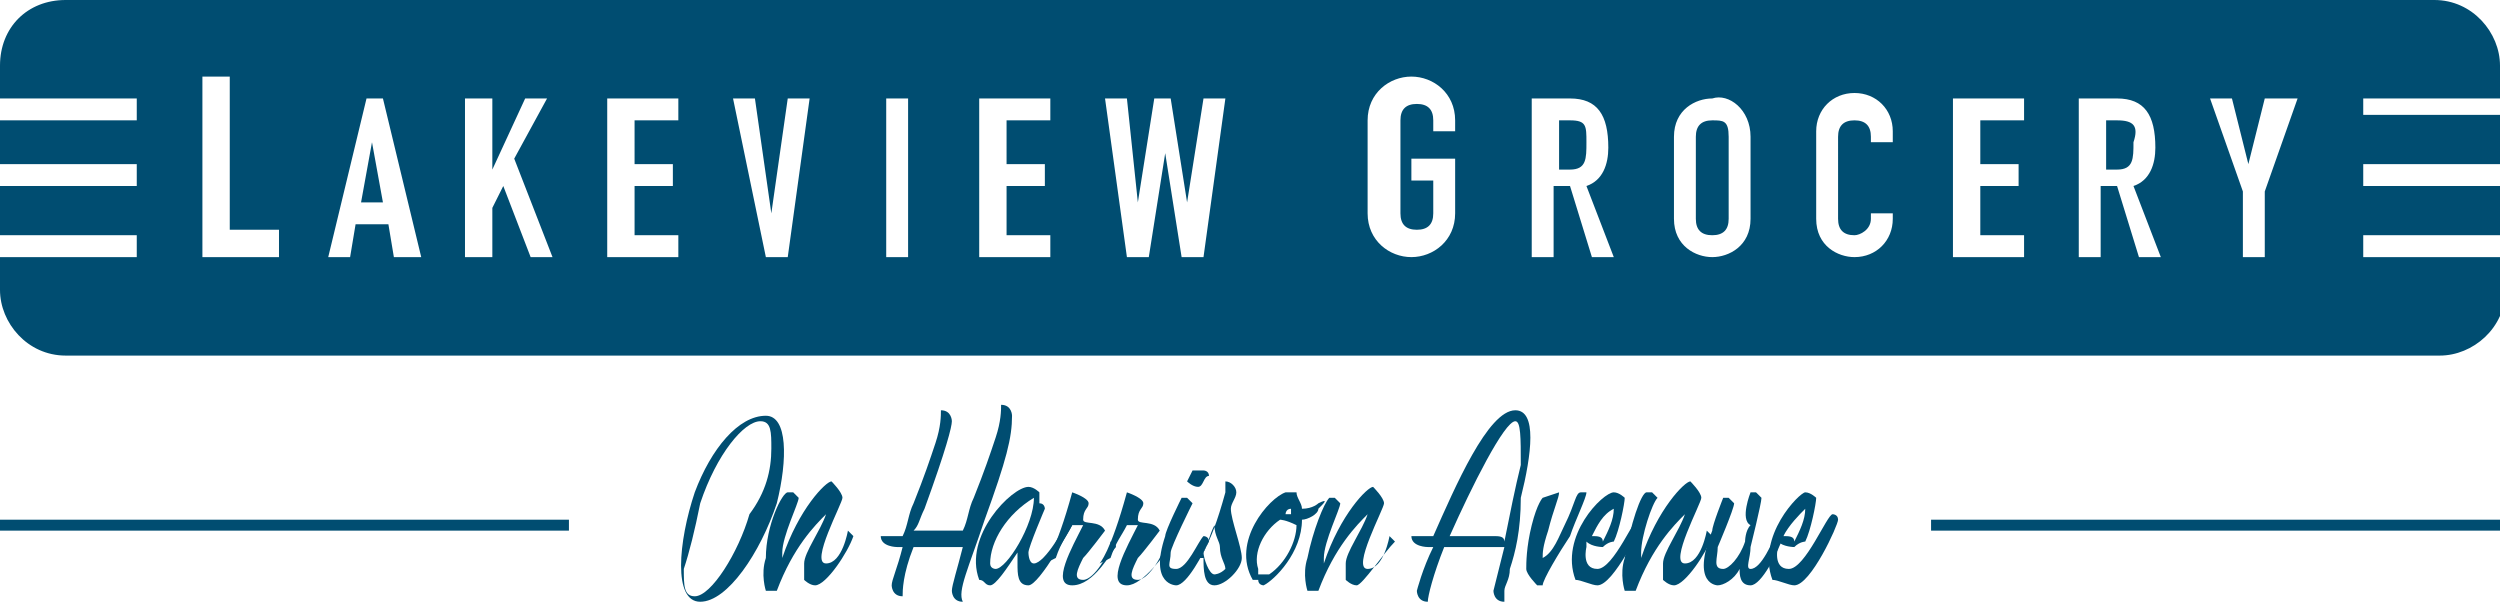 <?xml version="1.0" encoding="utf-8"?>
<!-- Generator: Adobe Illustrator 18.0.0, SVG Export Plug-In . SVG Version: 6.00 Build 0)  -->
<!DOCTYPE svg PUBLIC "-//W3C//DTD SVG 1.1//EN" "http://www.w3.org/Graphics/SVG/1.1/DTD/svg11.dtd">
<svg version="1.1" id="Layer_1" xmlns="http://www.w3.org/2000/svg" xmlns:xlink="http://www.w3.org/1999/xlink" x="0px" y="0px"
	 viewBox="0 0 45.7 11" enable-background="new 0 0 45.7 11" xml:space="preserve">
<g>
	<path fill="#004D71" d="M28.7,2.2h-0.2v0.9h0.2C29,3.1,29,2.9,29,2.6C29,2.3,29,2.2,28.7,2.2L28.7,2.2z"/>
	<path fill="#004D71" d="M38.7,2.2h-0.2v0.9h0.2c0.3,0,0.3-0.2,0.3-0.5C39.1,2.3,39,2.2,38.7,2.2L38.7,2.2z"/>
	<path fill="#004D71" d="M41.4,3.5v1.2H41V3.5l-0.6-1.7h0.4l0.3,1.2h0l0.3-1.2H42L41.4,3.5L41.4,3.5z M39.1,4.7l-0.4-1.3h-0.3v1.3
		h-0.4V1.8h0.7c0.5,0,0.7,0.3,0.7,0.9c0,0.3-0.1,0.6-0.4,0.7l0.5,1.3H39.1L39.1,4.7z M37,2.2h-0.8V3h0.7v0.4h-0.7v0.9H37v0.4h-1.3
		V1.8H37V2.2L37,2.2z M34.6,2.6h-0.4V2.5c0-0.2-0.1-0.3-0.3-0.3c-0.2,0-0.3,0.1-0.3,0.3V4c0,0.2,0.1,0.3,0.3,0.3
		c0.1,0,0.3-0.1,0.3-0.3V3.9h0.4V4c0,0.4-0.3,0.7-0.7,0.7c-0.3,0-0.7-0.2-0.7-0.7V2.4c0-0.4,0.3-0.7,0.7-0.7c0.4,0,0.7,0.3,0.7,0.7
		V2.6L34.6,2.6z M32,4c0,0.5-0.4,0.7-0.7,0.7c-0.3,0-0.7-0.2-0.7-0.7V2.5c0-0.5,0.4-0.7,0.7-0.7C31.6,1.7,32,2,32,2.5V4L32,4z
		 M29.1,4.7l-0.4-1.3h-0.3v1.3H28V1.8h0.7c0.5,0,0.7,0.3,0.7,0.9c0,0.3-0.1,0.6-0.4,0.7l0.5,1.3H29.1L29.1,4.7z M26.7,2.4h-0.5V2.2
		c0-0.2-0.1-0.3-0.3-0.3c-0.2,0-0.3,0.1-0.3,0.3v1.7c0,0.2,0.1,0.3,0.3,0.3c0.2,0,0.3-0.1,0.3-0.3V3.3h-0.4V2.9h0.8v1
		c0,0.5-0.4,0.8-0.8,0.8s-0.8-0.3-0.8-0.8V2.2c0-0.5,0.4-0.8,0.8-0.8s0.8,0.3,0.8,0.8V2.4L26.7,2.4z M22,4.7h-0.4l-0.3-1.9h0L21,4.7
		h-0.4l-0.4-2.9h0.4l0.2,1.9h0l0.3-1.9h0.3l0.3,1.9h0L22,1.8h0.4L22,4.7L22,4.7z M19.2,2.2h-0.8V3h0.7v0.4h-0.7v0.9h0.8v0.4h-1.3
		V1.8h1.3V2.2L19.2,2.2z M16.6,4.7h-0.4V1.8h0.4V4.7L16.6,4.7z M14.4,4.7h-0.4l-0.6-2.9h0.4l0.3,2.1h0l0.3-2.1h0.4L14.4,4.7
		L14.4,4.7z M12.4,2.2h-0.8V3h0.7v0.4h-0.7v0.9h0.8v0.4h-1.3V1.8h1.3V2.2L12.4,2.2z M9.7,4.7L9.2,3.4L9,3.8v0.9H8.5V1.8H9v1.3h0
		l0.6-1.3H10L9.4,2.9l0.7,1.8H9.7L9.7,4.7z M7.2,4.7L7.1,4.1H6.5L6.4,4.7H6l0.7-2.9H7l0.7,2.9H7.2L7.2,4.7z M5.1,4.7H3.7V1.4h0.5
		v2.8h0.9V4.7L5.1,4.7z M45.7,1.8V1.2c0-0.6-0.5-1.2-1.2-1.2H1.2C0.5,0,0,0.5,0,1.2v0.6h2.5v0.4H0V3h2.5v0.4H0l0,0.9h2.5v0.4H0
		l0,0.6c0,0.6,0.5,1.2,1.2,1.2h43.4c0.6,0,1.2-0.5,1.2-1.2V4.7h-2.6V4.3h2.6V3.4h-2.6V3h2.6V2.1h-2.6V1.8H45.7L45.7,1.8z"/>
	<path fill="#004D71" d="M31.3,2.2c-0.2,0-0.3,0.1-0.3,0.3V4c0,0.2,0.1,0.3,0.3,0.3c0.2,0,0.3-0.1,0.3-0.3V2.5
		C31.6,2.2,31.5,2.2,31.3,2.2L31.3,2.2z"/>
	<polygon fill="#004D71" points="6.8,2.6 6.6,3.7 7,3.7 6.8,2.6 6.8,2.6 	"/>
	<path fill="#004D71" d="M13.9,7.7c-0.3,0-0.8,0.6-1.1,1.5c-0.1,0.5-0.2,0.9-0.3,1.2c0,0.3,0,0.5,0.2,0.5c0.3,0,0.8-0.8,1-1.5
		C14,9,14.1,8.6,14.1,8.2C14.1,7.9,14.1,7.7,13.9,7.7L13.9,7.7z M12.8,11c-0.5,0-0.4-1.1-0.1-2C13,8.2,13.5,7.6,14,7.6
		c0.4,0,0.4,0.8,0.2,1.6C13.9,10.1,13.3,11,12.8,11L12.8,11z"/>
	<path fill="#004D71" d="M14.9,10.7c-0.1,0-0.2-0.1-0.2-0.1c0,0,0-0.2,0-0.3c0-0.2,0.3-0.6,0.4-0.9c-0.2,0.2-0.6,0.6-0.9,1.4
		c0,0,0,0,0,0c0,0-0.2,0-0.2,0c0,0-0.1-0.3,0-0.6C14,9.6,14.3,9,14.4,9c0,0,0.1,0,0.1,0c0,0,0.1,0.1,0.1,0.1c0,0.1-0.3,0.7-0.3,1
		c0,0,0,0.1,0,0.1c0.3-0.9,0.8-1.4,0.9-1.4c0,0,0.2,0.2,0.2,0.3c0,0.1-0.6,1.2-0.3,1.2c0.3,0,0.4-0.6,0.4-0.6c0,0,0.1,0.1,0.1,0.1
		C15.5,10.1,15.1,10.7,14.9,10.7L14.9,10.7z"/>
	<path fill="#004D71" d="M18,9.5c-0.3,0.9-0.5,1.3-0.4,1.5c-0.2,0-0.2-0.2-0.2-0.2c0-0.1,0.1-0.4,0.2-0.8c-0.1,0-0.1,0-0.2,0
		c-0.1,0-0.2,0-0.4,0c-0.1,0-0.2,0-0.3,0c-0.2,0.5-0.2,0.8-0.2,0.9c-0.2,0-0.2-0.2-0.2-0.2c0-0.1,0.1-0.3,0.2-0.7c0,0,0,0-0.1,0
		c0,0-0.3,0-0.3-0.2c0.1,0,0.2,0,0.4,0c0.1-0.2,0.1-0.4,0.2-0.6c0.2-0.5,0.3-0.8,0.4-1.1c0.1-0.3,0.1-0.5,0.1-0.6
		c0.2,0,0.2,0.2,0.2,0.2c0,0.1-0.1,0.5-0.5,1.6c-0.1,0.2-0.1,0.3-0.2,0.4c0.1,0,0.1,0,0.2,0c0.2,0,0.3,0,0.3,0c0.1,0,0.1,0,0.2,0
		c0.1,0,0.1,0,0.2,0c0.1-0.2,0.1-0.4,0.2-0.6c0.2-0.5,0.3-0.8,0.4-1.1c0.1-0.3,0.1-0.5,0.1-0.6c0.2,0,0.2,0.2,0.2,0.2
		C18.5,8,18.4,8.4,18,9.5L18,9.5z"/>
	<path fill="#004D71" d="M18.1,10.3C18,10.3,18,10.3,18.1,10.3c0,0.1,0.1,0.1,0.1,0.1c0.2,0,0.7-0.8,0.7-1.3
		C18.4,9.4,18.1,9.9,18.1,10.3L18.1,10.3z M18.8,10.7c-0.2,0-0.2-0.2-0.2-0.4c0,0,0-0.1,0-0.2c-0.2,0.3-0.4,0.6-0.5,0.6
		c-0.1,0-0.1-0.1-0.2-0.1c0,0,0,0,0,0c-0.3-0.8,0.6-1.7,0.9-1.7C18.9,8.9,19,9,19,9c0,0,0,0,0,0c0,0.1,0,0.1,0,0.2
		c0.1,0,0.1,0.1,0.1,0.1c0,0-0.3,0.7-0.3,0.8c0,0,0,0.2,0.1,0.2c0.2,0,0.6-0.7,0.6-0.8c0,0,0.1,0,0.1,0.1
		C19.6,9.6,19,10.7,18.8,10.7L18.8,10.7z"/>
	<path fill="#004D71" d="M19.6,10.7c-0.4,0,0-0.7,0.2-1.1c-0.1,0-0.1,0-0.2,0c-0.1,0.2-0.2,0.3-0.3,0.6c0,0-0.2,0.1-0.2,0.1
		c0,0,0.2-0.2,0.5-1.3c0,0,0,0,0,0c0,0,0.3,0.1,0.3,0.2c0,0.1-0.1,0.1-0.1,0.3c0,0.1,0.3,0,0.4,0.2l0,0c0,0,0,0,0,0
		c0,0-0.3,0.4-0.4,0.5c-0.1,0.2-0.2,0.4,0,0.4c0.2,0,0.5-0.5,0.5-0.7c0,0,0.1,0,0.1,0.1C20.3,10.1,20,10.7,19.6,10.7L19.6,10.7z"/>
	<path fill="#004D71" d="M20.6,10.7c-0.4,0,0-0.7,0.2-1.1c-0.1,0-0.1,0-0.2,0c-0.1,0.2-0.2,0.3-0.3,0.6c0,0-0.2,0.1-0.2,0.1
		c0,0,0.2-0.2,0.5-1.3c0,0,0,0,0,0c0,0,0.3,0.1,0.3,0.2c0,0.1-0.1,0.1-0.1,0.3c0,0.1,0.3,0,0.4,0.2l0,0c0,0,0,0,0,0
		c0,0-0.3,0.4-0.4,0.5c-0.1,0.2-0.2,0.4,0,0.4c0.2,0,0.5-0.5,0.5-0.7c0,0,0.1,0,0.1,0.1C21.3,10.1,20.9,10.7,20.6,10.7L20.6,10.7z"
		/>
	<path fill="#004D71" d="M21.9,8.9c-0.1,0-0.2-0.1-0.2-0.1c0,0,0.1-0.2,0.1-0.2c0.1,0,0.2,0,0.2,0c0,0,0.1,0,0.1,0.1
		C22,8.7,22,8.9,21.9,8.9L21.9,8.9z M21.5,10.7c0,0-0.5,0-0.2-0.9c0-0.1,0.3-0.7,0.3-0.7c0,0,0.1,0,0.1,0c0,0,0.1,0.1,0.1,0.1
		c0,0-0.4,0.8-0.4,0.9c0,0.2-0.1,0.3,0.1,0.3c0.2,0,0.4-0.5,0.5-0.6c0,0,0.1,0,0.1,0.1C22,10.1,21.7,10.7,21.5,10.7L21.5,10.7z"/>
	<path fill="#004D71" d="M22.3,10c0-0.1-0.1-0.2-0.1-0.4c-0.1,0.2-0.1,0.3-0.2,0.5c0,0.1,0.1,0.4,0.2,0.4c0,0,0.1,0,0.2-0.1
		C22.4,10.3,22.3,10.2,22.3,10L22.3,10z M22.2,10.7c-0.2,0-0.2-0.3-0.2-0.5c0,0-0.1,0-0.1,0c0,0,0.2-0.1,0.5-1.2c0,0,0-0.1,0-0.2
		c0,0,0,0,0,0c0.1,0,0.2,0.1,0.2,0.2c0,0.1-0.1,0.2-0.1,0.3c0,0.2,0.2,0.7,0.2,0.9C22.7,10.4,22.4,10.7,22.2,10.7L22.2,10.7z"/>
	<path fill="#004D71" d="M23.6,9.4c0-0.1,0-0.1,0-0.1c0,0,0,0,0,0c-0.1,0-0.1,0.1-0.1,0.1C23.5,9.4,23.6,9.4,23.6,9.4
		C23.6,9.4,23.6,9.4,23.6,9.4L23.6,9.4z M23.4,9.5C23.3,9.5,23.3,9.5,23.4,9.5c-0.3,0.2-0.5,0.6-0.4,0.9c0,0,0,0.1,0,0.1
		c0,0,0.1,0,0.2,0c0.3-0.2,0.5-0.6,0.5-0.9C23.5,9.5,23.4,9.5,23.4,9.5L23.4,9.5z M23.8,9.5c0,0.6-0.5,1.1-0.7,1.2
		c0,0-0.1,0-0.1-0.1c0,0-0.1,0-0.1,0c-0.4-0.7,0.3-1.5,0.6-1.6c0,0,0.1,0,0.1,0c0,0,0.1,0,0.1,0c0,0.1,0.1,0.2,0.1,0.3
		c0.2,0,0.3-0.1,0.3-0.1c0.2-0.1,0.1,0,0,0.1C24.1,9.4,23.9,9.5,23.8,9.5L23.8,9.5z"/>
	<path fill="#004D71" d="M24.8,10.7c-0.1,0-0.2-0.1-0.2-0.1c0,0,0-0.2,0-0.3c0-0.2,0.3-0.6,0.4-0.9c-0.2,0.2-0.6,0.6-0.9,1.4
		c0,0,0,0,0,0c0,0-0.2,0-0.2,0c0,0-0.1-0.3,0-0.6c0.1-0.5,0.3-1,0.4-1.1c0,0,0.1,0,0.1,0c0,0,0.1,0.1,0.1,0.1c0,0.1-0.3,0.7-0.3,1
		c0,0,0,0.1,0,0.1c0.3-0.9,0.8-1.4,0.9-1.4c0,0,0.2,0.2,0.2,0.3c0,0.1-0.6,1.2-0.3,1.2c0.3,0,0.4-0.6,0.4-0.6c0,0,0.1,0.1,0.1,0.1
		C25.3,10.1,24.9,10.7,24.8,10.7L24.8,10.7z"/>
	<path fill="#004D71" d="M27.7,7.7c-0.2,0-0.8,1.2-1.2,2.1c0,0,0.1,0,0.2,0c0.2,0,0.3,0,0.4,0c0.1,0,0.1,0,0.2,0
		c0.1,0,0.2,0,0.2,0.1c0.1-0.5,0.2-1,0.3-1.4C27.8,8,27.8,7.7,27.7,7.7L27.7,7.7z M27.6,10.4c0,0.2-0.1,0.3-0.1,0.4
		c0,0.1,0,0.2,0,0.2c-0.2,0-0.2-0.2-0.2-0.2c0,0,0.1-0.4,0.2-0.8c-0.1,0-0.2,0-0.3,0c-0.1,0-0.2,0-0.5,0c-0.1,0-0.2,0-0.3,0
		c-0.2,0.5-0.3,0.9-0.3,1c-0.2,0-0.2-0.2-0.2-0.2c0,0,0.1-0.4,0.3-0.8c0,0-0.1,0-0.1,0c0,0-0.3,0-0.3-0.2c0.2,0,0.3,0,0.4,0
		c0.4-0.9,1-2.3,1.5-2.3c0.4,0,0.3,0.8,0.1,1.6C27.8,9.7,27.7,10.1,27.6,10.4L27.6,10.4z"/>
	<path fill="#004D71" d="M28.7,9.8c-0.2,0.3-0.5,0.8-0.5,0.9c0,0-0.1,0-0.1,0c0,0-0.2-0.2-0.2-0.3c0-0.1,0-0.4,0.1-0.8
		c0.1-0.4,0.2-0.5,0.2-0.5c0,0,0.3-0.1,0.3-0.1c0,0.1-0.1,0.3-0.2,0.7c-0.1,0.3-0.1,0.4-0.1,0.5c0.2-0.1,0.3-0.4,0.4-0.6
		C28.8,9.2,28.8,9,28.9,9C28.9,9,29,9,29,9C29,9.1,28.8,9.5,28.7,9.8L28.7,9.8z"/>
	<path fill="#004D71" d="M29.1,9.8c0.1,0,0.2,0,0.2,0.1c0.1-0.2,0.2-0.4,0.2-0.6C29.3,9.4,29.2,9.6,29.1,9.8L29.1,9.8z M29.2,10.7
		c-0.1,0-0.3-0.1-0.4-0.1c0,0,0,0,0,0c0,0,0,0,0,0C28.5,9.8,29.3,9,29.5,9c0.1,0,0.2,0.1,0.2,0.1c0,0,0,0,0,0c0,0.1-0.1,0.6-0.2,0.8
		c0,0-0.1,0-0.2,0.1c0,0-0.2,0-0.3-0.1c0,0,0,0.1,0,0.1c0,0-0.1,0.4,0.2,0.4c0.3,0,0.7-1,0.8-1c0,0,0.1,0,0.1,0.1
		C30,9.6,29.5,10.7,29.2,10.7L29.2,10.7z"/>
	<path fill="#004D71" d="M30.6,10.7c-0.1,0-0.2-0.1-0.2-0.1c0,0,0-0.2,0-0.3c0-0.2,0.3-0.6,0.4-0.9c-0.2,0.2-0.6,0.6-0.9,1.4
		c0,0,0,0,0,0c0,0-0.2,0-0.2,0c0,0-0.1-0.3,0-0.6C29.8,9.6,30,9,30.1,9c0,0,0.1,0,0.1,0c0,0,0.1,0.1,0.1,0.1c-0.1,0.1-0.3,0.7-0.3,1
		c0,0,0,0.1,0,0.1c0.3-0.9,0.8-1.4,0.9-1.4c0,0,0.2,0.2,0.2,0.3c0,0.1-0.6,1.2-0.3,1.2c0.3,0,0.4-0.6,0.4-0.6c0,0,0.1,0.1,0.1,0.1
		C31.2,10.1,30.8,10.7,30.6,10.7L30.6,10.7z"/>
	<path fill="#004D71" d="M32,10.7c-0.2,0-0.2-0.2-0.2-0.3c-0.1,0.2-0.3,0.3-0.4,0.3c0,0-0.5,0-0.1-1c0-0.1,0.2-0.6,0.2-0.6
		c0,0,0.1,0,0.1,0c0,0,0.1,0.1,0.1,0.1c0,0.1-0.3,0.8-0.3,0.8c0,0.2-0.1,0.4,0.1,0.4c0.1,0,0.3-0.2,0.4-0.5c0,0,0-0.2,0.1-0.3
		C31.8,9.5,32,9,32,9c0,0,0.1,0,0.1,0c0,0,0.1,0.1,0.1,0.1C32.2,9.2,32,10,32,10c0,0.2-0.1,0.4,0,0.4c0.2,0,0.4-0.5,0.5-0.7
		c0,0,0.1,0,0.1,0.1C32.5,10.1,32.2,10.7,32,10.7L32,10.7z"/>
	<path fill="#004D71" d="M32.6,9.8c0.1,0,0.2,0,0.2,0.1c0.1-0.2,0.2-0.4,0.2-0.6C32.9,9.4,32.7,9.6,32.6,9.8L32.6,9.8z M32.8,10.7
		c-0.1,0-0.3-0.1-0.4-0.1c0,0,0,0,0,0c0,0,0,0,0,0C32.1,9.8,32.9,9,33,9c0.1,0,0.2,0.1,0.2,0.1c0,0,0,0,0,0c0,0.1-0.1,0.6-0.2,0.8
		c0,0-0.1,0-0.2,0.1c0,0-0.2,0-0.3-0.1c0,0,0,0.1,0,0.1c0,0-0.1,0.4,0.2,0.4c0.3,0,0.7-1,0.8-1c0,0,0.1,0,0.1,0.1
		C33.6,9.6,33.1,10.7,32.8,10.7L32.8,10.7z"/>
	<polygon fill="#004D71" points="10.4,9.7 0,9.7 0,9.5 10.4,9.5 10.4,9.7 10.4,9.7 	"/>
	<polygon fill="#004D71" points="45.7,9.7 35.3,9.7 35.3,9.5 45.7,9.5 45.7,9.7 45.7,9.7 	"/>
</g>
</svg>
